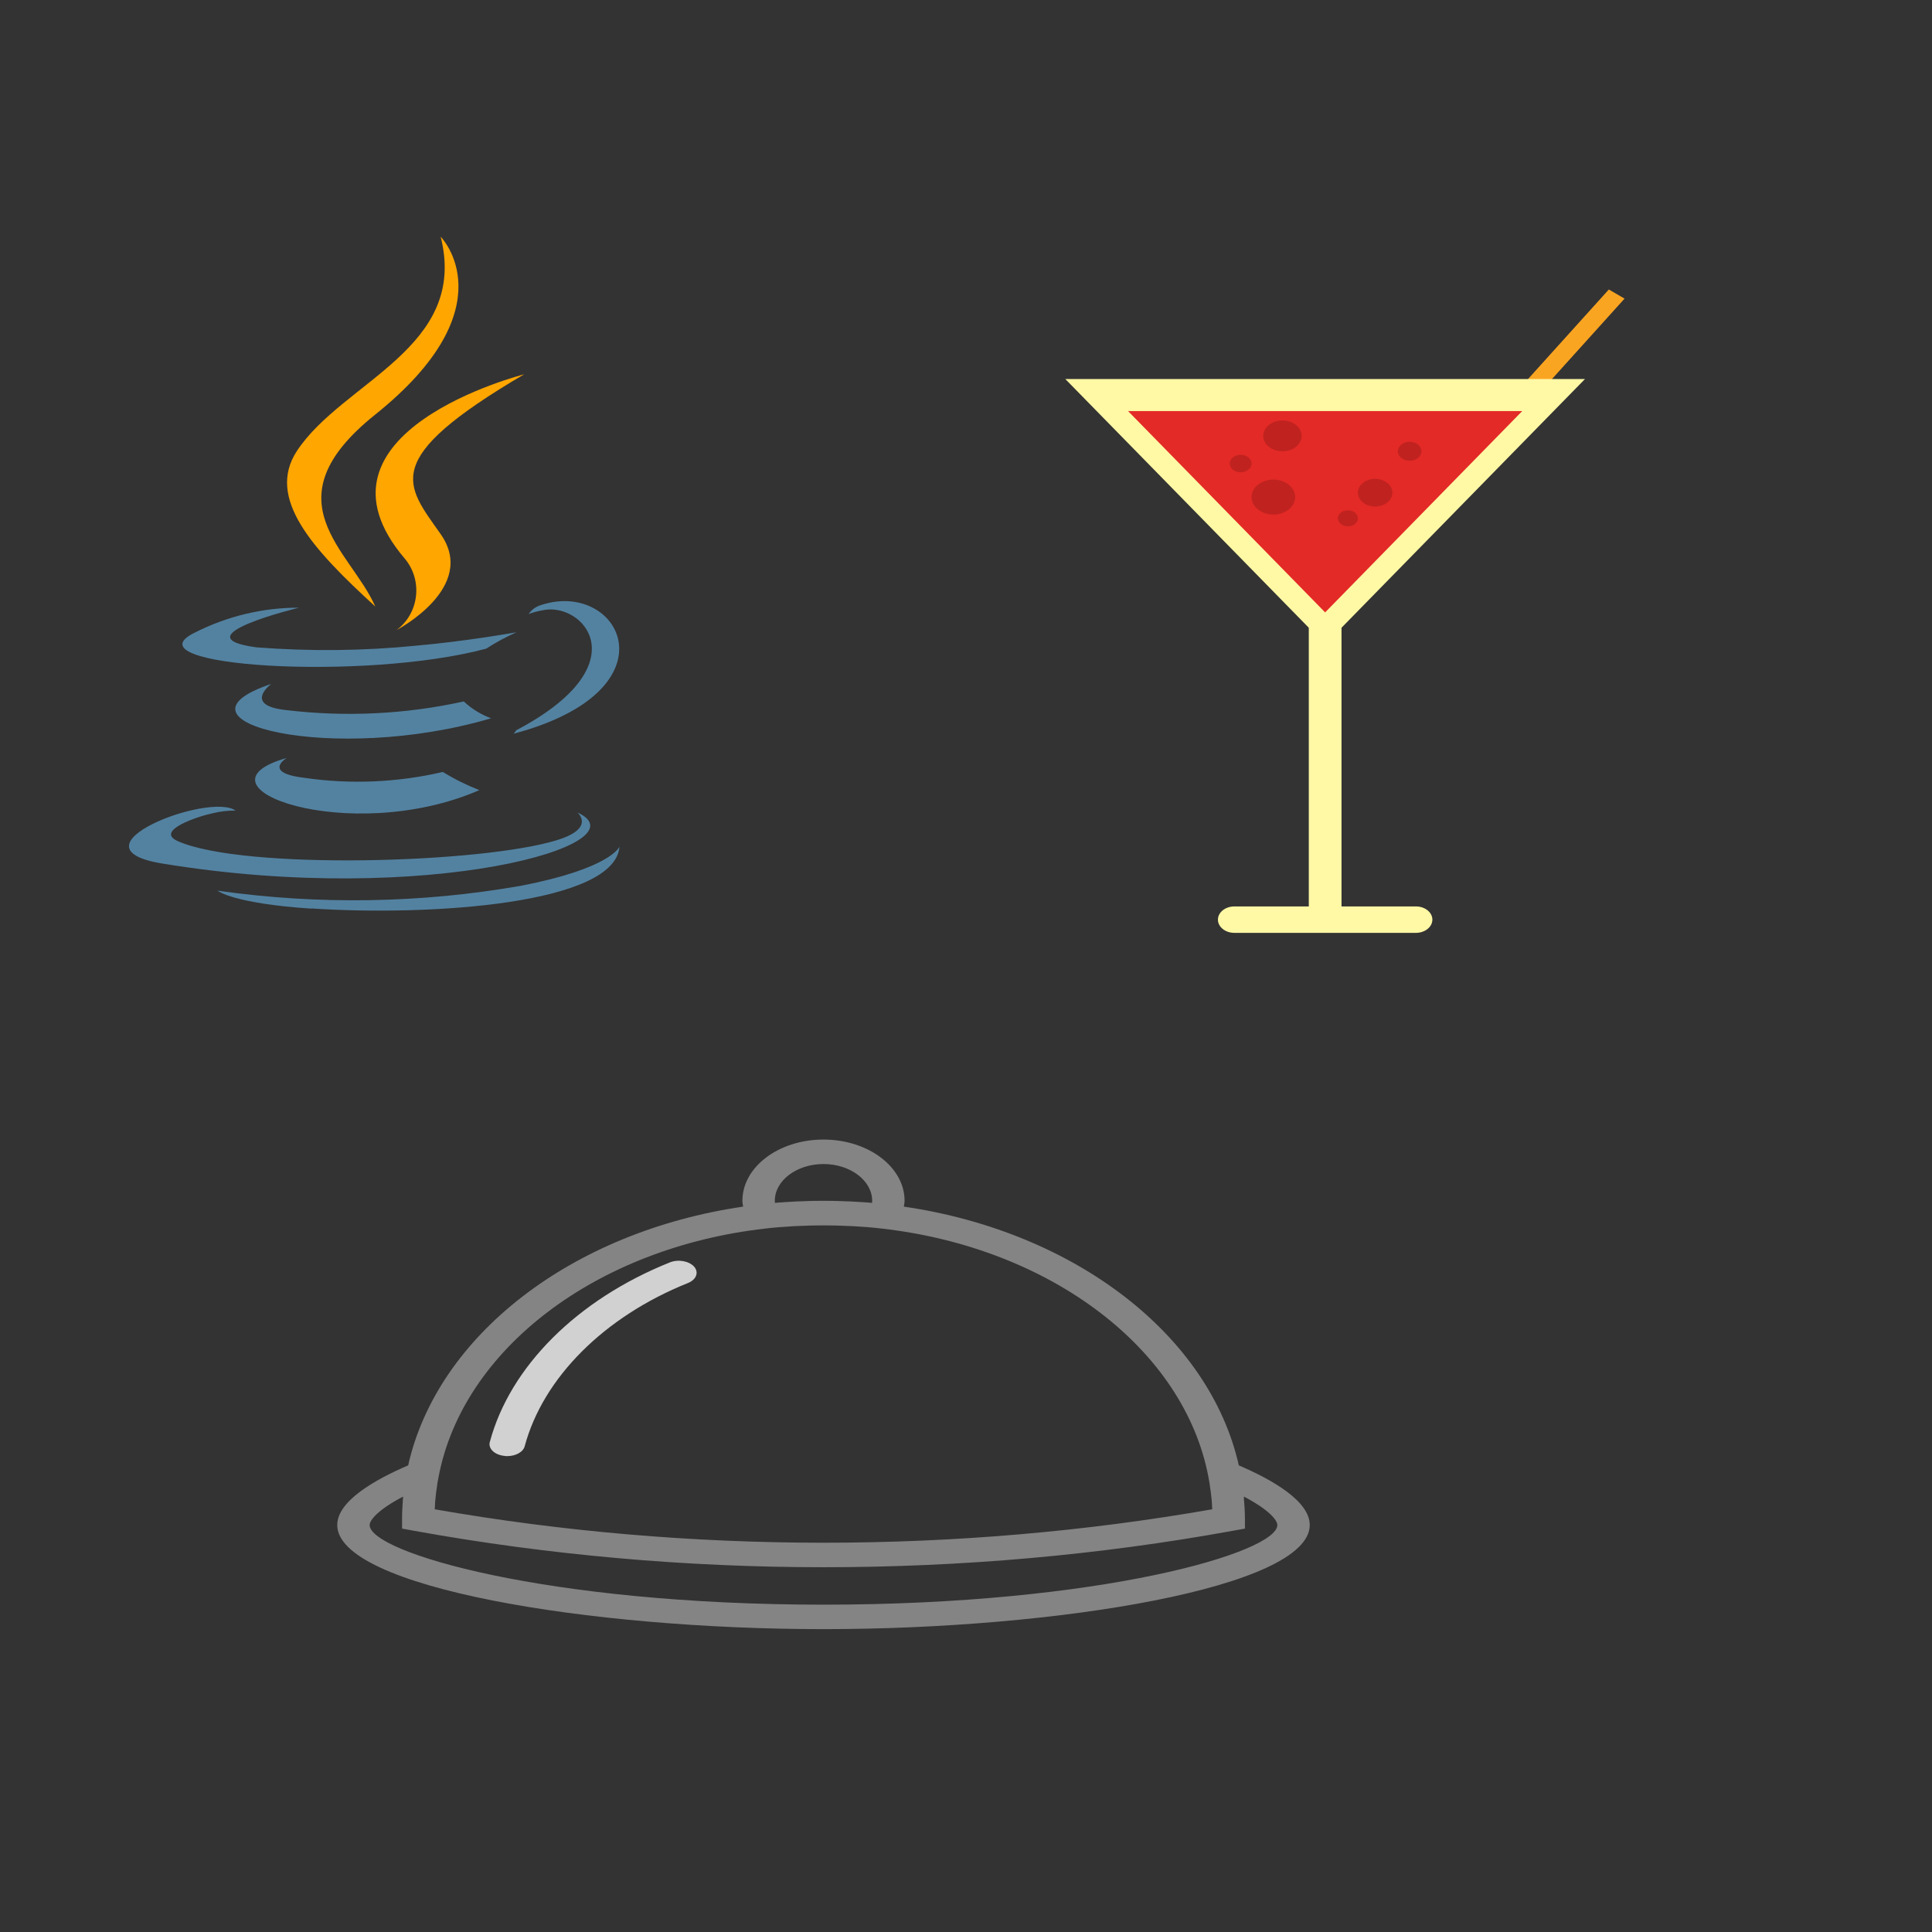 <?xml version="1.0" encoding="utf-8"?>
<svg width="32px" height="32px" xmlns="http://www.w3.org/2000/svg">
  <rect width="100%" height="100%" fill="#333333" stroke="none"/>
  <title>file_type_java</title>
  <path d="M 4.752 12.552 C 4.752 12.552 4.33 12.801 5.053 12.885 C 5.811 12.994 6.586 12.96 7.335 12.786 C 7.528 12.905 7.73 13.005 7.94 13.087 C 5.785 14.022 3.06 13.032 4.755 12.552" style="fill: rgb(83, 130, 161);"/>
  <path d="M 4.489 11.331 C 4.489 11.331 4.018 11.684 4.738 11.761 C 5.72 11.879 6.716 11.831 7.682 11.618 C 7.812 11.741 7.966 11.835 8.134 11.897 C 5.527 12.668 2.624 11.958 4.489 11.329" style="fill: rgb(83, 130, 161);"/>
  <path d="M 6.709 9.258 C 7.005 9.618 6.941 10.157 6.57 10.435 C 6.57 10.435 7.92 9.73 7.299 8.847 C 6.721 8.023 6.276 7.613 8.681 6.2 C 8.681 6.2 4.908 7.155 6.709 9.258" style="fill: rgb(255, 166, 0);"/>
  <path d="M 9.564 13.457 C 9.564 13.457 9.875 13.718 9.22 13.917 C 7.975 14.3 4.039 14.414 2.947 13.933 C 2.552 13.759 3.289 13.518 3.522 13.47 C 3.644 13.44 3.774 13.424 3.902 13.426 C 3.465 13.113 1.076 14.039 2.689 14.303 C 7.085 15.026 10.703 13.978 9.564 13.457" style="fill: rgb(83, 130, 161);"/>
  <path d="M 4.954 10.065 C 4.954 10.065 2.954 10.547 4.246 10.722 C 5.13 10.79 6.016 10.782 6.895 10.694 C 7.722 10.622 8.556 10.472 8.556 10.472 C 8.382 10.549 8.214 10.639 8.053 10.744 C 6.019 11.287 2.092 11.036 3.221 10.481 C 3.76 10.206 4.355 10.063 4.957 10.065" style="fill: rgb(83, 130, 161);"/>
  <path d="M 8.546 12.098 C 10.614 11.011 9.658 9.964 8.992 10.107 C 8.912 10.122 8.833 10.141 8.756 10.17 C 8.798 10.107 8.862 10.058 8.931 10.032 C 10.25 9.561 11.266 11.419 8.505 12.153 C 8.522 12.138 8.536 12.12 8.549 12.098" style="fill: rgb(83, 130, 161);"/>
  <path d="M 7.299 3.921 C 7.299 3.921 8.445 5.08 6.216 6.866 C 4.427 8.296 5.807 9.112 6.216 10.046 C 5.171 9.09 4.405 8.251 4.918 7.469 C 5.674 6.32 7.764 5.763 7.299 3.921" style="fill: rgb(255, 166, 0);"/>
  <path d="M 5.159 15.047 C 7.142 15.177 10.188 14.975 10.26 14.024 C 10.26 14.024 10.123 14.383 8.62 14.673 C 6.962 14.962 5.27 14.989 3.602 14.752 C 3.602 14.752 3.854 14.964 5.159 15.05" style="fill: rgb(83, 130, 161);"/>
  <g transform="matrix(0.111, 0, 0, 0.089, 15.633, 4.798)" style="">
    <rect x="83.21" y="-4.25" transform="matrix(0.81 0.586 -0.586 0.81 29.336 -45.352)" style="fill:#FAA522;" width="2.896" height="53.693"/>
    <path style="fill:#FFF8A5;" d="M70.437,114.778H43.358c-1.358,0-2.46,1.102-2.46,2.46c0,1.359,1.102,2.461,2.46,2.461h27.079 c1.358,0,2.461-1.102,2.461-2.461C72.898,115.88,71.795,114.778,70.437,114.778z"/>
    <rect x="54.457" y="61.918" style="fill:#FFF8A5;" width="4.882" height="55.321"/>
    <polygon style="fill:#FFF8A5;" points="95.667,16.631 56.897,66.025 18.127,16.631 &#9;"/>
    <polygon style="fill:#E32A27;" points="86.302,22.597 56.897,60.059 27.493,22.597 &#9;"/>
    <circle style="fill:#C0221F;" cx="44.288" cy="32.359" r="1.627"/>
    <circle style="fill:#C0221F;" cx="49.169" cy="38.597" r="3.254"/>
    <circle style="fill:#C0221F;" cx="60.287" cy="42.548" r="1.492"/>
    <circle style="fill:#C0221F;" cx="64.355" cy="37.783" r="2.576"/>
    <circle style="fill:#C0221F;" cx="69.507" cy="30.074" r="1.763"/>
    <circle style="fill:#C0221F;" cx="50.525" cy="27.207" r="2.867"/>
  </g>
  <g transform="matrix(1, 0, 0, 1, -13.163, -31.084)"/>
  <g transform="matrix(1, 0, 0, 1, -13.163, -31.084)"/>
  <g transform="matrix(1, 0, 0, 1, -13.163, -31.084)"/>
  <g transform="matrix(1, 0, 0, 1, -13.163, -31.084)"/>
  <g transform="matrix(1, 0, 0, 1, -13.163, -31.084)"/>
  <g transform="matrix(1, 0, 0, 1, -13.163, -31.084)"/>
  <g transform="matrix(1, 0, 0, 1, -13.163, -31.084)"/>
  <g transform="matrix(1, 0, 0, 1, -13.163, -31.084)"/>
  <g transform="matrix(1, 0, 0, 1, -13.163, -31.084)"/>
  <g transform="matrix(1, 0, 0, 1, -13.163, -31.084)"/>
  <g transform="matrix(1, 0, 0, 1, -13.163, -31.084)"/>
  <g transform="matrix(1, 0, 0, 1, -13.163, -31.084)"/>
  <g transform="matrix(1, 0, 0, 1, -13.163, -31.084)"/>
  <g transform="matrix(1, 0, 0, 1, -13.163, -31.084)"/>
  <g transform="matrix(1, 0, 0, 1, -13.163, -31.084)"/>
  <g transform="matrix(2.407, 0, 0, 2.191, 0.365, 10.676)" style="">
    <path d="M 3.317 6.133 C 3.325 6.135 3.332 6.135 3.339 6.135 C 3.397 6.135 3.449 6.104 3.459 6.06 C 3.586 5.542 4.006 5.081 4.581 4.827 C 4.64 4.802 4.659 4.746 4.625 4.703 C 4.59 4.66 4.515 4.645 4.457 4.671 C 3.821 4.951 3.358 5.458 3.219 6.028 C 3.206 6.077 3.251 6.125 3.317 6.133 Z" style="fill: rgb(209, 209, 209);"/>
    <path d="M 8.373 6.205 C 8.171 5.221 7.246 4.438 6.068 4.249 C 6.07 4.234 6.073 4.219 6.073 4.205 C 6.073 3.949 5.822 3.742 5.515 3.742 C 5.207 3.742 4.957 3.949 4.957 4.205 C 4.957 4.219 4.96 4.234 4.962 4.249 C 3.784 4.438 2.859 5.221 2.657 6.205 C 2.424 6.315 2.169 6.476 2.169 6.656 C 2.169 7.127 3.899 7.443 5.515 7.443 C 7.131 7.443 8.861 7.127 8.861 6.656 C 8.861 6.476 8.606 6.315 8.373 6.205 Z M 5.181 4.221 C 5.181 4.215 5.18 4.21 5.18 4.205 C 5.18 4.052 5.33 3.927 5.515 3.927 C 5.699 3.927 5.85 4.052 5.85 4.205 C 5.85 4.21 5.849 4.215 5.849 4.221 C 5.844 4.22 5.838 4.22 5.833 4.219 C 5.795 4.216 5.756 4.213 5.717 4.211 C 5.703 4.21 5.689 4.209 5.675 4.209 C 5.622 4.206 5.569 4.205 5.515 4.205 C 5.461 4.205 5.408 4.206 5.355 4.209 C 5.341 4.209 5.327 4.21 5.313 4.211 C 5.274 4.213 5.235 4.216 5.197 4.219 C 5.191 4.22 5.186 4.22 5.181 4.221 Z M 5.113 4.415 C 5.173 4.407 5.233 4.402 5.294 4.398 C 5.306 4.397 5.319 4.396 5.331 4.396 C 5.453 4.389 5.576 4.389 5.699 4.396 C 5.711 4.396 5.724 4.397 5.736 4.398 C 5.797 4.402 5.857 4.407 5.917 4.415 C 7.079 4.56 7.998 5.328 8.164 6.294 C 8.169 6.324 8.174 6.354 8.177 6.384 C 8.178 6.394 8.18 6.404 8.181 6.414 C 8.186 6.455 8.189 6.496 8.19 6.537 C 6.438 6.874 4.592 6.874 2.84 6.537 C 2.841 6.496 2.844 6.455 2.849 6.414 C 2.85 6.404 2.851 6.394 2.853 6.384 C 2.856 6.354 2.86 6.324 2.866 6.294 C 3.032 5.328 3.951 4.56 5.113 4.415 Z M 5.515 7.258 C 3.608 7.258 2.392 6.863 2.392 6.656 C 2.392 6.621 2.445 6.543 2.622 6.441 C 2.622 6.446 2.622 6.452 2.621 6.457 C 2.618 6.508 2.615 6.559 2.615 6.61 L 2.615 6.683 L 2.7 6.7 C 3.621 6.883 4.568 6.975 5.515 6.975 C 6.462 6.975 7.409 6.884 8.329 6.7 L 8.415 6.683 L 8.415 6.61 C 8.415 6.559 8.412 6.508 8.408 6.457 C 8.408 6.452 8.408 6.446 8.408 6.441 C 8.585 6.543 8.638 6.621 8.638 6.656 C 8.638 6.863 7.422 7.258 5.515 7.258 Z" style="fill: rgb(132, 132, 132);"/>
  </g>
  <g transform="matrix(1, 0, 0, 1, 4.939, 5.083)"/>
  <g transform="matrix(1, 0, 0, 1, 4.939, 5.083)"/>
  <g transform="matrix(1, 0, 0, 1, 4.939, 5.083)"/>
  <g transform="matrix(1, 0, 0, 1, 4.939, 5.083)"/>
  <g transform="matrix(1, 0, 0, 1, 4.939, 5.083)"/>
  <g transform="matrix(1, 0, 0, 1, 4.939, 5.083)"/>
  <g transform="matrix(1, 0, 0, 1, 4.939, 5.083)"/>
  <g transform="matrix(1, 0, 0, 1, 4.939, 5.083)"/>
  <g transform="matrix(1, 0, 0, 1, 4.939, 5.083)"/>
  <g transform="matrix(1, 0, 0, 1, 4.939, 5.083)"/>
  <g transform="matrix(1, 0, 0, 1, 4.939, 5.083)"/>
  <g transform="matrix(1, 0, 0, 1, 4.939, 5.083)"/>
  <g transform="matrix(1, 0, 0, 1, 4.939, 5.083)"/>
  <g transform="matrix(1, 0, 0, 1, 4.939, 5.083)"/>
  <g transform="matrix(1, 0, 0, 1, 4.939, 5.083)"/>
</svg>